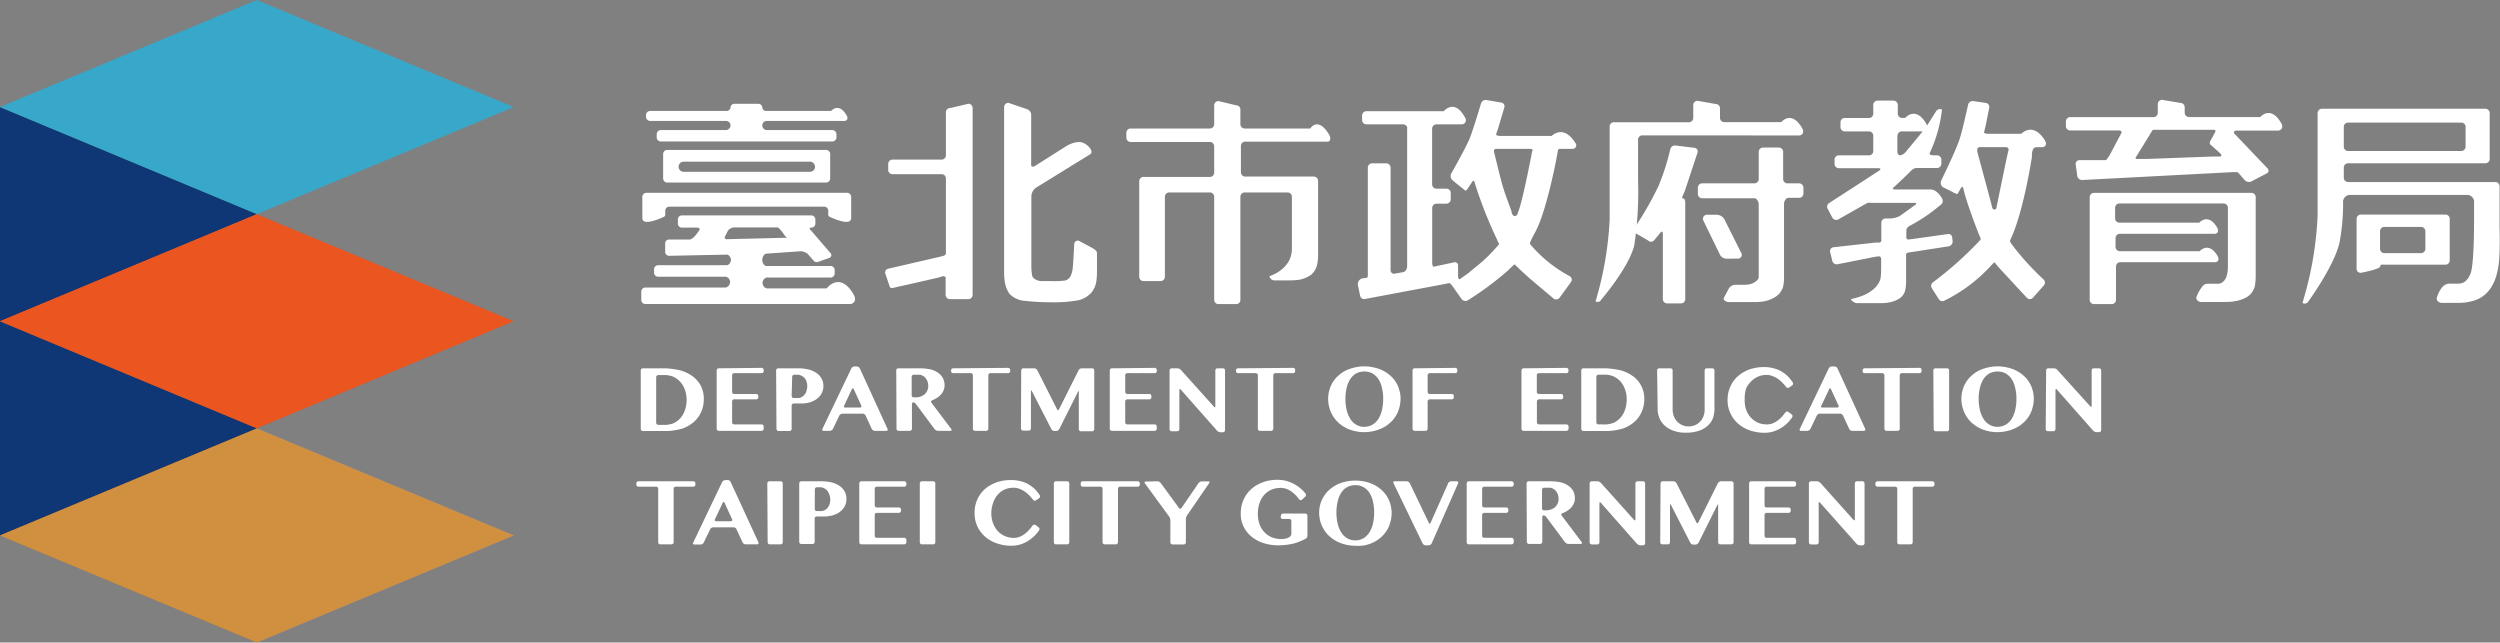 <svg xmlns="http://www.w3.org/2000/svg" viewBox="0 0 283.46 72.85"><rect x="0" y="0" width="283.46" height="72.85" fill="#808080" stroke="none"/><defs><style>.cls-1{fill:#fff;}.cls-2{fill:#0f3675;}.cls-3{fill:#37a7ca;}.cls-4{fill:#ea5520;}.cls-5{fill:#d18f40;}</style></defs><g id="圖層_2" data-name="圖層 2"><g id="圖層_1-2" data-name="圖層 1"><path class="cls-1" d="M72.65,42a.24.24,0,0,1,.24-.24h2.6a11.11,11.11,0,0,1,1.59.22,4.52,4.52,0,0,1,1.45.68,3.31,3.31,0,0,1,.94,1.1,3.27,3.27,0,0,1,.33,1.49,3.56,3.56,0,0,1-.28,1.42,3.39,3.39,0,0,1-.83,1.16,4.17,4.17,0,0,1-1.34.77,8.23,8.23,0,0,1-1.59.27l-.47,0h-2.4a.24.24,0,0,1-.24-.24Zm1.75,5.93a.24.24,0,0,0,.24.24h.46a4,4,0,0,0,.48,0,3.17,3.17,0,0,0,.73-.16,2.36,2.36,0,0,0,.8-.56,2.65,2.65,0,0,0,.54-.91,3.6,3.6,0,0,0,.2-1.23,3.31,3.31,0,0,0-.19-1.11,2.61,2.61,0,0,0-.52-.89,2.41,2.41,0,0,0-.79-.59,3.07,3.07,0,0,0-.77-.19l-.48,0h-.46a.24.24,0,0,0-.24.24Z"/><path class="cls-1" d="M86.35,41.71a.24.24,0,0,1,.24.24v.13a.23.23,0,0,1-.24.23H83.24a.23.23,0,0,0-.23.24v1.88a.23.23,0,0,0,.23.24h2.5a.24.24,0,0,1,.24.24v.14a.23.23,0,0,1-.24.23h-2.5a.23.23,0,0,0-.23.24v2.36a.23.23,0,0,0,.23.24h3.11a.24.24,0,0,1,.24.24v.25a.24.24,0,0,1-.24.24H81.49a.23.23,0,0,1-.23-.24V42a.23.23,0,0,1,.23-.24Z"/><path class="cls-1" d="M88,42a.24.24,0,0,1,.24-.24h2.49a5.71,5.71,0,0,1,.88.12,2.89,2.89,0,0,1,.91.37,1.93,1.93,0,0,1,.61.63,1.67,1.67,0,0,1,.23.88,1.77,1.77,0,0,1-.22.88,2.05,2.05,0,0,1-.58.63,2.55,2.55,0,0,1-.82.37,3.69,3.69,0,0,1-.71.11l-.47,0H90a.24.24,0,0,0-.24.24v2.64a.24.24,0,0,1-.24.24H88.28a.24.24,0,0,1-.24-.24Zm1.76,2.89a.24.24,0,0,0,.24.24h.09l.48,0a.9.9,0,0,0,.28-.08,1.09,1.09,0,0,0,.37-.3,1,1,0,0,0,.22-.43,1.67,1.67,0,0,0,0-1.08,1.11,1.11,0,0,0-.26-.42,1.2,1.2,0,0,0-.4-.26,1,1,0,0,0-.24-.07l-.48,0h0a.24.24,0,0,0-.24.24Z"/><path class="cls-1" d="M97.15,41.55a.42.42,0,0,1,.34.22l3.14,6.86a.14.14,0,0,1-.13.22H99.18a.42.42,0,0,1-.34-.22l-.69-1.51a.41.41,0,0,0-.34-.22H95.52a.44.44,0,0,0-.35.21l-.73,1.52a.41.41,0,0,1-.34.22h-.72a.14.14,0,0,1-.13-.22l3.28-6.86a.42.42,0,0,1,.34-.22ZM95.71,46a.13.13,0,0,0,.13.21h1.68a.15.15,0,0,0,.14-.22l-.86-1.87c-.06-.12-.15-.12-.21,0Z"/><path class="cls-1" d="M101.62,42a.23.23,0,0,1,.23-.24h2.69a6.74,6.74,0,0,1,1,.13,2.7,2.7,0,0,1,.87.41,1.71,1.71,0,0,1,.52.62,1.64,1.64,0,0,1,.17.77,1.43,1.43,0,0,1-.12.58,1.45,1.45,0,0,1-.33.5,2.19,2.19,0,0,1-.52.41c-.2.11-.44.21-.44.21a.17.17,0,0,0-.08.27l2.26,3c.08.1,0,.19-.1.19h-1.42a.56.56,0,0,1-.38-.19l-2.12-2.85a.46.46,0,0,0-.3-.2c-.08,0-.15.11-.15.24v2.76a.24.24,0,0,1-.24.24h-1.28a.23.23,0,0,1-.23-.24Zm1.75,2.81a.22.22,0,0,0,.19.24l.43,0a1.53,1.53,0,0,0,.35-.07,1.59,1.59,0,0,0,.48-.26,1.27,1.27,0,0,0,.31-.41,1.23,1.23,0,0,0,.12-.55,1.46,1.46,0,0,0-.09-.52,1.52,1.52,0,0,0-.24-.41,1.18,1.18,0,0,0-.37-.26.76.76,0,0,0-.23-.08l-.48,0h-.24a.23.23,0,0,0-.23.24Z"/><path class="cls-1" d="M114.3,41.71a.24.24,0,0,1,.24.24v.13a.23.23,0,0,1-.24.23h-2a.24.24,0,0,0-.24.24v6.06a.24.24,0,0,1-.24.24h-1.27a.24.24,0,0,1-.24-.24V42.55a.24.24,0,0,0-.24-.24h-2a.23.23,0,0,1-.23-.23V42a.23.23,0,0,1,.23-.24Z"/><path class="cls-1" d="M115.79,42a.24.24,0,0,1,.24-.24h1.23a.43.43,0,0,1,.35.21l2.25,4.45c.06.12.15.12.21,0l2.23-4.45a.41.41,0,0,1,.34-.21h1.2a.23.23,0,0,1,.23.24v6.66a.23.23,0,0,1-.23.24h-1.28a.24.24,0,0,1-.24-.24V44.43c0-.13,0-.14-.1,0l-2.12,4.23a.45.45,0,0,1-.35.21h-.2a.43.43,0,0,1-.34-.21L117,44.35c-.06-.11-.11-.1-.11,0v4.23a.24.24,0,0,1-.24.24H116a.24.24,0,0,1-.24-.24Z"/><path class="cls-1" d="M130.92,41.71a.24.24,0,0,1,.24.24v.13a.23.23,0,0,1-.24.23h-3.1a.24.24,0,0,0-.24.24v1.88a.24.24,0,0,0,.24.24h2.5a.23.23,0,0,1,.23.24v.14a.23.23,0,0,1-.23.23h-2.5a.24.24,0,0,0-.24.24v2.36a.24.24,0,0,0,.24.24h3.1a.24.24,0,0,1,.24.24v.25a.24.24,0,0,1-.24.24h-4.85a.24.24,0,0,1-.24-.24V42a.24.24,0,0,1,.24-.24Z"/><path class="cls-1" d="M132.61,42a.24.24,0,0,1,.24-.24h.64a.6.6,0,0,1,.4.18l3.76,4.18c.08.1.15.07.15-.06V42a.24.24,0,0,1,.24-.24h.62a.23.23,0,0,1,.24.24v6.77a.24.24,0,0,1-.24.24h-.28a.59.59,0,0,1-.39-.18l-4.11-4.66c-.09-.1-.16-.07-.16.06v4.43a.24.24,0,0,1-.24.24h-.63a.24.24,0,0,1-.24-.24Z"/><path class="cls-1" d="M146.61,41.71a.24.24,0,0,1,.24.24v.13a.23.23,0,0,1-.24.23h-2a.24.24,0,0,0-.24.24v6.06a.24.24,0,0,1-.24.24h-1.27a.24.24,0,0,1-.24-.24V42.55a.24.24,0,0,0-.24-.24h-2a.23.23,0,0,1-.24-.23V42a.23.23,0,0,1,.24-.24Z"/><path class="cls-1" d="M154.7,49a4.44,4.44,0,0,1-1.11-.13,4.1,4.1,0,0,1-1-.36,4.29,4.29,0,0,1-.82-.57,3.49,3.49,0,0,1-.63-.76,3.61,3.61,0,0,1-.4-.92,3.65,3.65,0,0,1,0-2.07,3.41,3.41,0,0,1,.4-.89,3.34,3.34,0,0,1,.63-.73,3.84,3.84,0,0,1,.82-.56,4.54,4.54,0,0,1,1-.34,4.76,4.76,0,0,1,2.21,0,3.93,3.93,0,0,1,1,.35,3.8,3.8,0,0,1,.82.55,3.34,3.34,0,0,1,.63.73,3.11,3.11,0,0,1,.4.89,3.4,3.4,0,0,1,.15,1,3.74,3.74,0,0,1-.15,1.07,3.29,3.29,0,0,1-.4.92,3.22,3.22,0,0,1-.63.75,3.55,3.55,0,0,1-.82.57,4.39,4.39,0,0,1-1,.36A4.94,4.94,0,0,1,154.7,49Zm0-.61a1.78,1.78,0,0,0,.92-.24,2,2,0,0,0,.67-.66,3.22,3.22,0,0,0,.4-1,5.1,5.1,0,0,0,.14-1.27,4.8,4.8,0,0,0-.14-1.24,3,3,0,0,0-.4-1,2.26,2.26,0,0,0-.67-.64,2.05,2.05,0,0,0-1.85,0,2,2,0,0,0-.67.64,3,3,0,0,0-.41,1,5.28,5.28,0,0,0-.14,1.24,5.61,5.61,0,0,0,.14,1.27,3.23,3.23,0,0,0,.41,1,1.84,1.84,0,0,0,.67.66A1.76,1.76,0,0,0,154.7,48.4Z"/><path class="cls-1" d="M165,41.71a.23.23,0,0,1,.24.24v.13a.23.23,0,0,1-.24.23h-2.89a.24.24,0,0,0-.24.24v1.88a.24.24,0,0,0,.24.24h2.49a.24.24,0,0,1,.24.24v.14a.23.23,0,0,1-.24.23h-2.49a.24.24,0,0,0-.24.24v3.09a.24.24,0,0,1-.24.24H160.4a.24.24,0,0,1-.24-.24V42a.23.23,0,0,1,.24-.24Z"/><path class="cls-1" d="M177.6,41.71a.24.24,0,0,1,.24.24v.13a.23.23,0,0,1-.24.23h-3.11a.24.24,0,0,0-.24.24v1.88a.24.24,0,0,0,.24.24H177a.24.24,0,0,1,.24.24v.14a.23.23,0,0,1-.24.23h-2.5a.24.24,0,0,0-.24.24v2.36a.24.24,0,0,0,.24.24h3.11a.24.24,0,0,1,.24.24v.25a.24.24,0,0,1-.24.24h-4.86a.24.24,0,0,1-.24-.24V42a.24.24,0,0,1,.24-.24Z"/><path class="cls-1" d="M179.29,42a.24.24,0,0,1,.24-.24h2.59a11.18,11.18,0,0,1,1.6.22,4.37,4.37,0,0,1,1.44.68,3.19,3.19,0,0,1,.94,1.1,3.27,3.27,0,0,1,.34,1.49,3.57,3.57,0,0,1-.29,1.42,3.26,3.26,0,0,1-.83,1.16,4.06,4.06,0,0,1-1.34.77,8.17,8.17,0,0,1-1.58.27l-.48,0h-2.39a.24.24,0,0,1-.24-.24ZM181,47.88a.24.24,0,0,0,.24.24h.45a3.75,3.75,0,0,0,.48,0,3.31,3.31,0,0,0,.74-.16,2.32,2.32,0,0,0,.79-.56,2.65,2.65,0,0,0,.54-.91,3.6,3.6,0,0,0,.2-1.23,3.08,3.08,0,0,0-.19-1.11,2.59,2.59,0,0,0-.51-.89,2.45,2.45,0,0,0-.8-.59,3.07,3.07,0,0,0-.77-.19l-.48,0h-.45a.24.24,0,0,0-.24.24Z"/><path class="cls-1" d="M187.89,42a.24.24,0,0,1,.24-.24h1.28a.24.24,0,0,1,.24.24v4.11c0,.13,0,.34,0,.47a3.14,3.14,0,0,0,.11.55,2,2,0,0,0,.37.63,1.79,1.79,0,0,0,.58.43,1.88,1.88,0,0,0,.76.16,1.84,1.84,0,0,0,.76-.16,1.76,1.76,0,0,0,.94-1.06,2.35,2.35,0,0,0,.11-.55c0-.13,0-.34,0-.47V42a.24.24,0,0,1,.24-.24h.63a.24.24,0,0,1,.24.24v4.11a3.71,3.71,0,0,1,0,.47,3.82,3.82,0,0,1-.16.81,2.32,2.32,0,0,1-.59.87,2.92,2.92,0,0,1-1,.58,4.48,4.48,0,0,1-1.5.22,3.94,3.94,0,0,1-1.39-.22,2.87,2.87,0,0,1-1-.59,2.33,2.33,0,0,1-.61-.87,3.42,3.42,0,0,1-.19-.81c0-.13,0-.35,0-.48Z"/><path class="cls-1" d="M197.82,45.27A3.37,3.37,0,0,0,198,46.5a2.6,2.6,0,0,0,.56.89,2.34,2.34,0,0,0,.8.55,2.5,2.5,0,0,0,.94.18A1.82,1.82,0,0,0,201,48a2.42,2.42,0,0,0,.6-.35,3.12,3.12,0,0,0,.53-.5c.17-.2.33-.42.33-.42a.24.24,0,0,1,.34,0l.34.25a.24.24,0,0,1,.06.34,6.16,6.16,0,0,1-.43.54,4.13,4.13,0,0,1-.75.62,4,4,0,0,1-.91.43,3.24,3.24,0,0,1-1,.16,5.18,5.18,0,0,1-1.7-.27,4,4,0,0,1-1.33-.76,3.42,3.42,0,0,1-.88-1.18,3.47,3.47,0,0,1-.32-1.53,3.88,3.88,0,0,1,.13-1,4,4,0,0,1,.39-.9,3.44,3.44,0,0,1,.62-.75,4.07,4.07,0,0,1,.83-.57,4,4,0,0,1,1-.36,4.85,4.85,0,0,1,1.16-.13,4,4,0,0,1,1.13.15,3.18,3.18,0,0,1,.94.4,3.59,3.59,0,0,1,.74.61,6,6,0,0,1,.45.58.25.25,0,0,1-.06.33l-.35.25a.25.25,0,0,1-.34-.06s-.17-.22-.35-.41a3.78,3.78,0,0,0-.56-.5,2.59,2.59,0,0,0-.64-.33,1.8,1.8,0,0,0-.69-.13,2.32,2.32,0,0,0-.94.19,2.28,2.28,0,0,0-.78.54A2.72,2.72,0,0,0,198,44,3.61,3.61,0,0,0,197.82,45.27Z"/><path class="cls-1" d="M208,41.55a.41.41,0,0,1,.34.22l3.15,6.86a.15.15,0,0,1-.14.22H210a.39.39,0,0,1-.33-.22l-.7-1.51a.39.39,0,0,0-.34-.22h-2.29a.42.42,0,0,0-.34.21l-.73,1.52a.44.44,0,0,1-.35.22h-.71a.14.14,0,0,1-.14-.22l3.28-6.86a.42.42,0,0,1,.34-.22ZM206.51,46a.13.13,0,0,0,.13.21h1.68a.15.15,0,0,0,.14-.22l-.86-1.87c-.06-.12-.15-.12-.2,0Z"/><path class="cls-1" d="M217.64,41.71a.24.24,0,0,1,.24.24v.13a.23.23,0,0,1-.24.23h-2a.24.24,0,0,0-.24.24v6.06a.24.24,0,0,1-.24.24H213.9a.24.24,0,0,1-.24-.24V42.55a.24.24,0,0,0-.24-.24h-2a.23.23,0,0,1-.23-.23V42a.23.23,0,0,1,.23-.24Z"/><path class="cls-1" d="M219.21,42a.24.24,0,0,1,.24-.24h1.27A.24.24,0,0,1,221,42v6.66a.24.24,0,0,1-.24.24h-1.27a.24.24,0,0,1-.24-.24Z"/><path class="cls-1" d="M226.5,49a4.44,4.44,0,0,1-1.11-.13,4.1,4.1,0,0,1-1-.36,4.29,4.29,0,0,1-.82-.57,3.49,3.49,0,0,1-.63-.76,3.61,3.61,0,0,1-.4-.92,3.65,3.65,0,0,1,0-2.07,3.41,3.41,0,0,1,.4-.89,3.34,3.34,0,0,1,.63-.73,3.84,3.84,0,0,1,.82-.56,4.54,4.54,0,0,1,1-.34,4.76,4.76,0,0,1,2.21,0,3.93,3.93,0,0,1,1,.35,3.8,3.8,0,0,1,.82.55,3.34,3.34,0,0,1,.63.73,3.11,3.11,0,0,1,.4.89,3.4,3.4,0,0,1,.15,1,3.74,3.74,0,0,1-.15,1.07,3.29,3.29,0,0,1-.4.92,3.22,3.22,0,0,1-.63.75,3.55,3.55,0,0,1-.82.57,4.39,4.39,0,0,1-1,.36A4.94,4.94,0,0,1,226.5,49Zm0-.61a1.78,1.78,0,0,0,.92-.24,2,2,0,0,0,.67-.66,3.22,3.22,0,0,0,.4-1,5.1,5.1,0,0,0,.14-1.27,4.8,4.8,0,0,0-.14-1.24,3,3,0,0,0-.4-1,2.26,2.26,0,0,0-.67-.64,2.05,2.05,0,0,0-1.85,0,2,2,0,0,0-.67.64,3,3,0,0,0-.41,1,5.28,5.28,0,0,0-.14,1.24,5.61,5.61,0,0,0,.14,1.27,3.23,3.23,0,0,0,.41,1,1.84,1.84,0,0,0,.67.66A1.76,1.76,0,0,0,226.5,48.4Z"/><path class="cls-1" d="M232,42a.23.23,0,0,1,.24-.24h.64a.57.57,0,0,1,.39.18L237,46.07c.09.1.16.07.16-.06V42a.23.23,0,0,1,.24-.24H238a.24.24,0,0,1,.24.24v6.77A.24.24,0,0,1,238,49h-.28a.62.62,0,0,1-.4-.18l-4.11-4.66c-.08-.1-.15-.07-.15.06v4.43a.24.24,0,0,1-.24.24h-.63a.24.24,0,0,1-.24-.24Z"/><path class="cls-1" d="M78.61,54.57a.24.24,0,0,1,.24.24v.13a.24.24,0,0,1-.24.24h-2a.23.23,0,0,0-.23.24v6.06a.24.24,0,0,1-.24.24H74.86a.23.23,0,0,1-.23-.24V55.42a.24.24,0,0,0-.24-.24h-2a.24.24,0,0,1-.24-.24v-.13a.24.24,0,0,1,.24-.24Z"/><path class="cls-1" d="M82.5,54.42a.41.41,0,0,1,.34.22L86,61.5a.15.15,0,0,1-.14.22H84.53a.39.39,0,0,1-.33-.22L83.5,60a.38.38,0,0,0-.34-.21H80.87a.4.4,0,0,0-.34.21l-.74,1.52a.41.41,0,0,1-.34.22h-.71c-.14,0-.2-.1-.14-.22l3.28-6.87a.43.43,0,0,1,.34-.21Zm-1.44,4.46a.14.14,0,0,0,.13.22h1.68a.15.15,0,0,0,.14-.22L82.15,57c-.06-.12-.15-.12-.2,0Z"/><path class="cls-1" d="M87,54.81a.24.24,0,0,1,.24-.24h1.28a.23.23,0,0,1,.23.24v6.67a.23.23,0,0,1-.23.24H87.28a.24.24,0,0,1-.24-.24Z"/><path class="cls-1" d="M90.62,54.81a.24.24,0,0,1,.24-.24h2l.48,0a6.7,6.7,0,0,1,.89.11,3,3,0,0,1,.91.38,2,2,0,0,1,.61.63,1.67,1.67,0,0,1,.22.88,1.69,1.69,0,0,1-.22.88,2.05,2.05,0,0,1-.58.63,2.67,2.67,0,0,1-.82.37,4.85,4.85,0,0,1-.71.11l-.47,0h-.56a.23.23,0,0,0-.24.23v2.65a.23.23,0,0,1-.23.24H90.86a.24.24,0,0,1-.24-.24Zm1.76,2.9a.24.24,0,0,0,.24.24h.1l.47,0a1.07,1.07,0,0,0,.66-.38,1.59,1.59,0,0,0,.22-.43,1.7,1.7,0,0,0,.07-.51A1.48,1.48,0,0,0,94,56a1.11,1.11,0,0,0-.26-.42,1.16,1.16,0,0,0-.64-.33l-.47,0h0a.23.23,0,0,0-.24.23Z"/><path class="cls-1" d="M102.53,54.57a.24.24,0,0,1,.24.24v.13a.24.24,0,0,1-.24.24H99.42a.24.24,0,0,0-.24.24V57.3a.24.24,0,0,0,.24.24h2.5a.24.24,0,0,1,.24.24v.13a.24.24,0,0,1-.24.24h-2.5a.24.24,0,0,0-.24.24v2.36a.23.23,0,0,0,.24.23h3.11a.24.24,0,0,1,.24.24v.26a.24.24,0,0,1-.24.24H97.67a.24.24,0,0,1-.24-.24V54.81a.24.24,0,0,1,.24-.24Z"/><path class="cls-1" d="M104.29,54.81a.24.24,0,0,1,.24-.24h1.28a.24.24,0,0,1,.24.24v6.67a.24.24,0,0,1-.24.24h-1.28a.24.24,0,0,1-.24-.24Z"/><path class="cls-1" d="M112.4,58.14a3.28,3.28,0,0,0,.21,1.22,2.87,2.87,0,0,0,.56.9,2.5,2.5,0,0,0,1.75.73,1.82,1.82,0,0,0,.7-.13,2.61,2.61,0,0,0,.6-.35,3.18,3.18,0,0,0,.53-.51c.17-.19.33-.41.33-.41a.25.25,0,0,1,.34-.06l.34.26a.25.25,0,0,1,.06.34,5.27,5.27,0,0,1-.43.53,4.41,4.41,0,0,1-.75.62,3.65,3.65,0,0,1-.91.44,3.54,3.54,0,0,1-1,.16,5.18,5.18,0,0,1-1.7-.27,4.1,4.1,0,0,1-1.34-.76,3.69,3.69,0,0,1-.88-1.18,3.64,3.64,0,0,1-.31-1.53,3.88,3.88,0,0,1,.13-1,3.52,3.52,0,0,1,.39-.91,4,4,0,0,1,.62-.75,3.67,3.67,0,0,1,.83-.56,4.4,4.4,0,0,1,1-.37,5.43,5.43,0,0,1,1.16-.12,4.43,4.43,0,0,1,1.13.14,3.5,3.5,0,0,1,1.68,1,4.91,4.91,0,0,1,.45.58.25.25,0,0,1-.06.33l-.36.25a.24.24,0,0,1-.33-.06s-.17-.22-.35-.41a3.72,3.72,0,0,0-.56-.5,3.59,3.59,0,0,0-.64-.34,2,2,0,0,0-.69-.12,2.5,2.5,0,0,0-.94.18,2.36,2.36,0,0,0-.78.55,2.56,2.56,0,0,0-.54.89A3.6,3.6,0,0,0,112.4,58.14Z"/><path class="cls-1" d="M119.49,54.81a.23.23,0,0,1,.23-.24H121a.24.24,0,0,1,.24.24v6.67a.24.24,0,0,1-.24.24h-1.28a.23.23,0,0,1-.23-.24Z"/><path class="cls-1" d="M129,54.57a.24.24,0,0,1,.24.24v.13a.24.24,0,0,1-.24.24h-2a.24.24,0,0,0-.24.24v6.06a.24.24,0,0,1-.24.24h-1.27a.24.24,0,0,1-.24-.24V55.42a.24.24,0,0,0-.24-.24h-2a.24.24,0,0,1-.24-.24v-.13a.24.24,0,0,1,.24-.24Z"/><path class="cls-1" d="M131.23,54.57a.53.53,0,0,1,.38.2l2.07,2.83a.16.16,0,0,0,.28,0l1.93-2.82a.49.49,0,0,1,.37-.2H137c.13,0,.18.09.1.2l-2.51,3.66a.94.94,0,0,0-.13.43v2.62a.24.24,0,0,1-.24.24h-1.28a.24.24,0,0,1-.24-.24V59a.84.84,0,0,0-.14-.43l-2.75-3.77c-.08-.11,0-.2.09-.2Z"/><path class="cls-1" d="M145.24,58.47a.24.24,0,0,1,.24-.24H148a.24.24,0,0,1,.24.24v2.28a.41.41,0,0,1-.21.34s-.25.13-.48.23a6.19,6.19,0,0,1-.73.27,7.34,7.34,0,0,1-1.88.24,5.41,5.41,0,0,1-1.7-.26,4,4,0,0,1-1.34-.73A3.27,3.27,0,0,1,141,59.7a3.24,3.24,0,0,1-.32-1.47,4.07,4.07,0,0,1,.14-1.07,3.77,3.77,0,0,1,.41-.94,3.61,3.61,0,0,1,1.49-1.33,4.56,4.56,0,0,1,1-.37,5.52,5.52,0,0,1,1.17-.12,4.09,4.09,0,0,1,1,.14,4.8,4.8,0,0,1,.93.39,4.9,4.9,0,0,1,.77.56,5.38,5.38,0,0,1,.42.46.27.27,0,0,1,0,.35l-.37.34a.22.22,0,0,1-.32,0s-.17-.23-.33-.41a4.69,4.69,0,0,0-.53-.48,2.89,2.89,0,0,0-.6-.32,1.9,1.9,0,0,0-.68-.11,2.75,2.75,0,0,0-1,.19,2.5,2.5,0,0,0-.82.58,2.65,2.65,0,0,0-.54.93,3.66,3.66,0,0,0-.2,1.24,3.37,3.37,0,0,0,.21,1.23,2.62,2.62,0,0,0,.57.89,2.42,2.42,0,0,0,.85.56,3,3,0,0,0,1,.18,2.59,2.59,0,0,0,.63-.08,1.53,1.53,0,0,0,.33-.15.45.45,0,0,0,.21-.36V59.08a.24.24,0,0,0-.24-.24h-.74a.24.24,0,0,1-.24-.24Z"/><path class="cls-1" d="M153.67,61.88a4.94,4.94,0,0,1-1.1-.13,4.41,4.41,0,0,1-1-.37,3.55,3.55,0,0,1-.82-.57,3.22,3.22,0,0,1-.63-.75,3.8,3.8,0,0,1-.41-.92,4,4,0,0,1-.14-1,3.77,3.77,0,0,1,.14-1,3.44,3.44,0,0,1,.41-.89,3.39,3.39,0,0,1,.63-.74,4.2,4.2,0,0,1,.82-.55,4.38,4.38,0,0,1,1-.35,5.15,5.15,0,0,1,2.21,0,4.29,4.29,0,0,1,1,.35,4,4,0,0,1,.83.56,3.68,3.68,0,0,1,.63.73,3.64,3.64,0,0,1,.55,1.9,3.69,3.69,0,0,1-.15,1.07,3.53,3.53,0,0,1-.4.93,3.8,3.8,0,0,1-.63.75,4.07,4.07,0,0,1-.83.57,4.29,4.29,0,0,1-1,.35A4.44,4.44,0,0,1,153.67,61.88Zm0-.61a1.73,1.73,0,0,0,.92-.24,2,2,0,0,0,.67-.66,3.19,3.19,0,0,0,.41-1,5.52,5.52,0,0,0,.14-1.26,5.37,5.37,0,0,0-.14-1.25,3.05,3.05,0,0,0-.41-1,1.92,1.92,0,0,0-.67-.63,2,2,0,0,0-1.84,0,1.84,1.84,0,0,0-.67.63,3.05,3.05,0,0,0-.41,1,5.37,5.37,0,0,0-.14,1.25,5.52,5.52,0,0,0,.14,1.26,3.19,3.19,0,0,0,.41,1,1.92,1.92,0,0,0,.67.66A1.73,1.73,0,0,0,153.67,61.27Z"/><path class="cls-1" d="M159.51,54.57a.42.42,0,0,1,.34.22l2.16,4.5c.05.12.14.12.19,0l2-4.5a.39.39,0,0,1,.33-.22h.65a.15.15,0,0,1,.15.22l-3,6.82a.42.42,0,0,1-.34.22h-.35a.42.42,0,0,1-.34-.22L158,54.79a.14.14,0,0,1,.13-.22Z"/><path class="cls-1" d="M171.39,54.57a.24.24,0,0,1,.24.24v.13a.24.24,0,0,1-.24.24h-3.1a.24.24,0,0,0-.24.24V57.3a.24.24,0,0,0,.24.24h2.5a.23.23,0,0,1,.23.24v.13a.23.23,0,0,1-.23.24h-2.5a.24.24,0,0,0-.24.24v2.36a.23.23,0,0,0,.24.23h3.1a.24.24,0,0,1,.24.24v.26a.24.24,0,0,1-.24.24h-4.85a.24.24,0,0,1-.24-.24V54.81a.24.24,0,0,1,.24-.24Z"/><path class="cls-1" d="M173.09,54.81a.23.23,0,0,1,.23-.24h2.21l.48,0a5.62,5.62,0,0,1,1,.13,2.51,2.51,0,0,1,.87.41,1.77,1.77,0,0,1,.52.61,1.85,1.85,0,0,1,.17.78,1.39,1.39,0,0,1-.12.57,1.65,1.65,0,0,1-.33.51,2.39,2.39,0,0,1-.52.4,3.13,3.13,0,0,1-.44.21.17.17,0,0,0-.08.28l2.26,3c.08.11,0,.2-.1.2h-1.42a.53.53,0,0,1-.38-.2l-2.12-2.85a.48.48,0,0,0-.3-.19c-.08,0-.15.11-.15.24v2.76a.24.24,0,0,1-.24.24h-1.28a.23.23,0,0,1-.23-.24Zm1.75,2.82a.21.21,0,0,0,.19.23h.42a2,2,0,0,0,.36-.08,1.57,1.57,0,0,0,.48-.25,1.31,1.31,0,0,0,.31-.42,1.19,1.19,0,0,0,.12-.54,1.46,1.46,0,0,0-.09-.52,1.38,1.38,0,0,0-.24-.41,1.22,1.22,0,0,0-.37-.27.9.9,0,0,0-.23-.07l-.48,0h-.24a.23.23,0,0,0-.23.23Z"/><path class="cls-1" d="M180.24,54.81a.24.24,0,0,1,.24-.24h.64a.57.57,0,0,1,.39.18l3.76,4.19c.09.1.16.07.16-.06V54.81a.24.24,0,0,1,.24-.24h.62a.24.24,0,0,1,.24.24v6.78a.24.24,0,0,1-.24.24H186a.62.62,0,0,1-.4-.18L181.5,57c-.08-.1-.15-.07-.15.06v4.43a.24.24,0,0,1-.24.24h-.63a.24.24,0,0,1-.24-.24Z"/><path class="cls-1" d="M188.28,54.81a.24.24,0,0,1,.24-.24h1.23a.42.42,0,0,1,.34.22l2.26,4.45c.06.12.15.12.21,0l2.22-4.45a.44.44,0,0,1,.35-.22h1.19a.24.24,0,0,1,.24.24v6.67a.24.24,0,0,1-.24.24h-1.27a.24.24,0,0,1-.24-.24V57.3c0-.13-.05-.14-.11,0l-2.11,4.23a.44.44,0,0,1-.35.22H192a.44.44,0,0,1-.35-.22l-2.19-4.28c-.06-.12-.11-.11-.11,0v4.23a.24.24,0,0,1-.24.24h-.63a.24.24,0,0,1-.24-.24Z"/><path class="cls-1" d="M203.41,54.57a.24.24,0,0,1,.24.24v.13a.24.24,0,0,1-.24.24H200.3a.23.23,0,0,0-.23.24V57.3a.23.23,0,0,0,.23.24h2.5a.24.24,0,0,1,.24.24v.13a.24.24,0,0,1-.24.24h-2.5a.23.23,0,0,0-.23.24v2.36a.23.23,0,0,0,.23.23h3.11a.24.24,0,0,1,.24.24v.26a.24.24,0,0,1-.24.24h-4.86a.23.23,0,0,1-.23-.24V54.81a.23.23,0,0,1,.23-.24Z"/><path class="cls-1" d="M205.1,54.81a.24.24,0,0,1,.24-.24H206a.62.62,0,0,1,.4.18l3.75,4.19c.09.1.16.07.16-.06V54.81a.24.24,0,0,1,.24-.24h.62a.24.24,0,0,1,.24.24v6.78a.24.24,0,0,1-.24.24h-.28a.57.57,0,0,1-.39-.18L206.37,57c-.09-.1-.16-.07-.16.06v4.43a.24.24,0,0,1-.24.24h-.63a.24.24,0,0,1-.24-.24Z"/><path class="cls-1" d="M219.1,54.57a.24.24,0,0,1,.24.24v.13a.24.24,0,0,1-.24.24h-2a.23.23,0,0,0-.23.24v6.06a.24.24,0,0,1-.24.24h-1.28a.23.23,0,0,1-.23-.24V55.42a.24.24,0,0,0-.24-.24h-2a.24.24,0,0,1-.24-.24v-.13a.24.24,0,0,1,.24-.24Z"/><polygon class="cls-2" points="0 36.43 29.14 48.57 0 60.71 0 36.43"/><polygon class="cls-2" points="0 12.14 29.14 24.28 0 36.43 0 12.14"/><polygon class="cls-3" points="29.14 0 0 12.14 29.14 24.28 58.28 12.14 29.14 0"/><polygon class="cls-4" points="29.14 24.28 0 36.42 29.14 48.57 58.28 36.42 29.14 24.28"/><polygon class="cls-5" points="29.14 48.57 0 60.71 29.14 72.85 58.28 60.71 29.14 48.57"/><path class="cls-1" d="M150.71,15.28c-1.27-2.14-2.15-.71-2.15-.71h-7.43a.49.49,0,0,1-.49-.48V12.43a.48.48,0,0,0-.48-.49l-2-.48a.49.49,0,0,0-.49.48v2.15a.49.49,0,0,1-.48.48h-9a.49.49,0,0,0-.48.49v.55a.49.49,0,0,0,.48.49h9a.48.48,0,0,1,.48.48v3a.48.48,0,0,1-.48.48h-7.53a.49.49,0,0,0-.49.49V31.39a.49.49,0,0,0,.49.48h1.93a.49.49,0,0,0,.49-.48V22.31a.49.49,0,0,1,.48-.49h4.63a.49.49,0,0,1,.48.49V34a.48.48,0,0,0,.49.48h2a.47.47,0,0,0,.48-.48V22.31a.49.49,0,0,1,.49-.49H146a.48.48,0,0,1,.48.49v5.9c0,2.35-2.54,3.1-2.54,3.1a.56.56,0,0,0,.55.48h1.82a7.77,7.77,0,0,0,1-.07,3.4,3.4,0,0,0,1.37-.58,2.23,2.23,0,0,0,.66-1.12,5.13,5.13,0,0,0,.11-1V20.51a.49.49,0,0,0-.49-.49h-7.77a.48.48,0,0,1-.49-.48v-3a.48.48,0,0,1,.49-.48h9.32C150.71,16.1,151,15.84,150.71,15.28Z"/><path class="cls-1" d="M178.6,16.18c-1.26-2-2.5-.93-2.66-.77h-5.88c-.26,0-.45-.08-.42-.19s.13-.4.22-.65l.71-2.4a.42.42,0,0,0-.35-.54l-1.68-.29a.57.57,0,0,0-.62.4s-.89,3-1.3,4-2.08,3.95-2.08,3.95a.63.63,0,0,0,.15.74l.18.15.37.31.38.3.24.19c.2.17.31.33.45.14s.52-.75.62-.91.22-.14.26.05a48.7,48.7,0,0,0,2.56,6.52c0,.08.14.31.21.45a.12.12,0,0,1,0,0,.14.14,0,0,1,0,.07,18.74,18.74,0,0,1-1.94,2L166.44,31l-.9.64c-.12.07-.22-.09-.22-.36V30.12a.36.36,0,0,0-.47-.37l-1.64.35-.65.14c-.09,0-.17-.19-.17-.46V23.57a.49.49,0,0,1,.49-.48H164a.49.49,0,0,0,.49-.49v-.72a.49.49,0,0,0-.49-.49h-1.13a.48.48,0,0,1-.49-.48V14.58a.49.49,0,0,1,.48-.48h2.89c.29,0,.69-.36.29-.89-1.16-2.05-2.34-.6-2.34-.6h-8.77a.49.49,0,0,0-.49.48v.52a.49.49,0,0,0,.49.49h4.14a.52.52,0,0,1,.48.3V30.11c0,.45-.21.7-.47.75l-.94.17a.39.39,0,0,1-.47-.4V19a.49.49,0,0,0-.49-.48h-1.6a.49.49,0,0,0-.49.48V31c0,.27,0,.49-.12.5l-.49.06a.68.68,0,0,0-.5.85l.23,1.09a.47.47,0,0,0,.56.4l9-1.69.57-.12s.22.15.37.38l1,1.42a.55.55,0,0,0,.7.17,35.16,35.16,0,0,0,4.59-3.41l.62-.6a.14.14,0,0,1,.21,0c0,.07,1.58,1.49,1.58,1.49l2.74,2.31a.49.49,0,0,0,.68-.09L178.11,32a.46.46,0,0,0-.1-.67,15.23,15.23,0,0,1-4.52-3.65.13.13,0,0,1,0-.1.38.38,0,0,1,0-.1,12.32,12.32,0,0,1,.58-1.16c1.37-2.52,2.57-9.12,2.57-9.24a.22.22,0,0,1,.2-.2h1.44A.41.41,0,0,0,178.6,16.18Zm-4.87.93s-1,5.32-1.55,6.81c-.05.13-.09.26-.13.37h0a.32.32,0,0,1-.3.2.29.29,0,0,1-.23-.12c-.05-.09-.09-.18-.13-.26l0-.13s-.34-.92-.75-2.07-1-3.74-1.25-4.72a.17.17,0,0,1,0-.07.23.23,0,0,1,.23-.24h3.95a.21.21,0,0,1,.16.08.16.16,0,0,1,.06.13Z"/><path class="cls-1" d="M220.94,27.93a.57.57,0,0,0,.46-.57l-.05-.42a.42.42,0,0,0-.5-.4l-3.93.55-.53.07a.25.25,0,0,1-.24-.18,1.12,1.12,0,0,1,0-.27h0c0-.13,0-.46,0-.59s.06-.37.54-.6a19,19,0,0,0,2-1.24c.79-.58,1.4-1.09,1.4-1.09a.53.53,0,0,0,.09-.71s-.51-1-1.3-1h-4c-.27,0-.34-.11-.16-.25s2-1.87,2-1.91a.9.9,0,0,1,.55-.27h2.37a.49.49,0,0,0,.48-.48V18.1a.49.49,0,0,0-.48-.49h-.37c-.27,0-.55-.08-.48-.23s.07-.16.1-.23a15.62,15.62,0,0,0,1.3-4.73.54.54,0,0,0-.68.21l-1,1.59-.13-.24c-1.2-2-2.36-.61-2.36-.61h-.37a.47.47,0,0,1-.47-.48v-1a.49.49,0,0,0-.49-.48h-1.81a.49.49,0,0,0-.48.48v1a.49.49,0,0,1-.49.49h-2.75a.48.48,0,0,0-.48.48v.56a.49.49,0,0,0,.48.48h2.75a.49.49,0,0,1,.49.49v1.76a.48.48,0,0,1-.48.46h-3.42a.49.49,0,0,0-.49.49v.49a.49.49,0,0,0,.49.48h4.46c.27,0,.33.12.13.26S207.43,23,207.43,23a.5.5,0,0,0-.21.66l.53,1a.51.51,0,0,0,.66.23l2.89-1.64.46-.25a3.8,3.8,0,0,1,.51,0h4.78c.27,0,.3.11.07.26l-1.74,1.25a2.9,2.9,0,0,1-1.08.26h-.5a.49.49,0,0,0-.49.48V27a1.23,1.23,0,0,1,0,.29.27.27,0,0,1-.24.22h0l-.47,0-4.68.52a.44.44,0,0,0-.42.51l.24,1a.53.53,0,0,0,.56.43l4.24-.84.49-.07h0a.28.28,0,0,1,.26.24,1.8,1.8,0,0,1,0,.21v.61c0,.26,0,1-.05,1.29,0,.42-.53,1.91-3.28,2.48-.26.05.29.48.56.48h2.9a5.16,5.16,0,0,0,.78-.08,3.21,3.21,0,0,0,1.17-.45A1.55,1.55,0,0,0,216,33a4.41,4.41,0,0,0,.12-1V29.16a2.66,2.66,0,0,1,0-.3h0a.25.25,0,0,1,.22-.22h0l.47-.07Zm-5.79-12.54a.48.48,0,0,1,.48-.49H218l-.15.18c-.14.19-1.74,2.11-1.74,2.11a1,1,0,0,1-.71.42c-.15,0-.27-.21-.27-.46V15.39Zm15.77,1.3h.61c.33,0,.63-.28.33-.77-1.34-2.15-2.65-.78-2.68-.75H225.4c-.27,0-.46-.08-.44-.18s.1-.39.16-.65l.43-2.14a.45.45,0,0,0-.4-.53l-1.42-.21a.54.54,0,0,0-.58.42s-.68,3.11-1,4c-.12.34-.28.73-.45,1.14-.68,1.59-1.61,3.47-1.61,3.47a.63.63,0,0,0,.2.73s.72.35,1.08.54.55.28.6.2.26-.46.37-.64.21-.16.26,0,.13.58.21.83c.53,1.77,1.46,4.19,1.73,4.81a.2.2,0,0,1,0,.24h0A40.22,40.22,0,0,1,219.18,32a.5.5,0,0,0-.14.68l.79,1.24a.49.49,0,0,0,.67.15,17.79,17.79,0,0,0,4.95-3.63c.18-.19.46-.5.65-.68a.14.14,0,0,1,.12.06c.05.07.24.31.41.51l3.19,3.44a.46.46,0,0,0,.67,0l1.23-1.38a.5.5,0,0,0,0-.69,31.17,31.17,0,0,1-3.19-3.44q-.3-.39-.6-.81a.3.3,0,0,1,0-.23h0c1.5-3.11,2.46-9.45,2.46-9.45C230.38,17.45,230.38,16.69,230.92,16.69Zm-4.55,6.83c0,.13-.11.24-.24.24a.26.26,0,0,1-.24-.22c-.4-1.57-1.7-6.33-1.7-6.35s0-.17,0-.23a.28.28,0,0,1,.28-.28h3a.25.25,0,0,1,.18.08.31.31,0,0,1,.08.11.43.43,0,0,1,0,.19C227.66,17.19,226.68,22,226.37,23.52Z"/><path class="cls-1" d="M258.61,13.89c-1.15-1.92-2.25-.71-2.33-.62h-8.09a.49.49,0,0,1-.48-.48v-.63a.49.49,0,0,0-.49-.49l-2.07-.35a.48.48,0,0,0-.49.48v1a.49.49,0,0,1-.48.48h-9.45a.49.49,0,0,0-.49.49v.54a.49.49,0,0,0,.49.48h5.54c.27,0,.32.2.25.32s-1.35,2.54-1.35,2.54l-.32.45a.2.2,0,0,1-.11.06h-.2l-2.77,0a.42.42,0,0,0-.42.48l.18,1.31a.56.56,0,0,0,.56.46l17-.89.56,0a.16.16,0,0,1,.11.05s.2.21.37.41l.39.45a.65.65,0,0,0,.75.14l1.74-.91a.34.34,0,0,0,.09-.57l-3.73-3.91c-.14-.16-.08-.37.23-.37h4.71C258.61,14.78,259,14.48,258.61,13.89Zm-6.92,3.86-.82,0-7.41.27-1.15,0c-.17,0-.22-.1-.12-.23s1.45-2.35,1.81-2.93h0a.22.22,0,0,1,.21-.14H251c.27,0,.23.12.11.36l-.42.77c-.14.23-.23.43,0,.6l.5.44.61.56C251.91,17.63,251.87,17.74,251.69,17.75Z"/><path class="cls-1" d="M255.24,21.87H237.43a.48.48,0,0,0-.49.48V34a.48.48,0,0,0,.49.48h2a.48.48,0,0,0,.49-.48V30.22a.49.49,0,0,1,.48-.49h10.77c.24,0,.55-.25.24-.75-1-1.65-2-.5-2-.5h-9.06a.49.49,0,0,1-.48-.49V27a.49.49,0,0,1,.48-.49h10.77c.24,0,.55-.25.24-.75-1-1.66-2-.51-2-.51h-9.06a.49.49,0,0,1-.48-.49V23.56a.49.49,0,0,1,.48-.49h11.82a.49.49,0,0,1,.49.49v6.53c0,.52,0,1.85-1,2.08l-.21,0h-1c-.27,0-.49,0-.81.48a3.87,3.87,0,0,0-.57,1.1c0,.27.27.49.54.49H252c.26,0,1.06,0,1.32-.08a3.86,3.86,0,0,0,1.43-.47,2,2,0,0,0,.93-1.34,7.61,7.61,0,0,0,.08-1V22.35A.48.48,0,0,0,255.24,21.87Z"/><path class="cls-1" d="M192.1,16.76,190,16.5a.56.56,0,0,0-.61.39,26.53,26.53,0,0,1-1.34,4.2,36.83,36.83,0,0,1-2.66,4.65.57.57,0,0,0,.09.72l1.41.82a.45.45,0,0,0,.63,0c.15-.17.62-.75.76-.92s.26-.1.26.16v7.39a.49.49,0,0,0,.48.49h1.58a.48.48,0,0,0,.48-.49V23c0-.27-.09-.49-.21-.49a.13.13,0,0,1-.12-.2l.28-.65,1.45-4.38A.41.41,0,0,0,192.1,16.76Z"/><path class="cls-1" d="M204,20.79h-1.33a.49.49,0,0,1-.49-.48V17.22a.49.49,0,0,0-.48-.49H199.9a.49.49,0,0,0-.49.49v3.09a.49.49,0,0,1-.48.48H193a.49.49,0,0,0-.49.49V22a.49.49,0,0,0,.49.48h5.93c.26,0,.48.4.48.67v7.16c0,.27,0,.88,0,1.14s-.57.84-1.55.84h-1a.9.9,0,0,0-.87.48l-.53,1c-.13.24.27.48.54.48h3a6.12,6.12,0,0,0,1-.08,3.71,3.71,0,0,0,1.44-.6,2.09,2.09,0,0,0,.72-1,4.26,4.26,0,0,0,.12-1V23.1c0-.27.22-.67.49-.67H204a.49.49,0,0,0,.48-.48v-.67A.49.49,0,0,0,204,20.79Z"/><path class="cls-1" d="M197.09,29.32a.42.42,0,0,0,.34-.64l-1.82-3.63a1.06,1.06,0,0,0-1-.7h-1a.46.46,0,0,0-.48.65L195,28.85a.86.86,0,0,0,.76.48Z"/><path class="cls-1" d="M198.61,15.36H204c.29,0,.67-.31.29-.9-1.19-2-2.33-.61-2.33-.61H195.5a.49.49,0,0,1-.48-.49V12.28a.49.49,0,0,0-.49-.49l-2.06-.36a.48.48,0,0,0-.48.49v1.45a.49.49,0,0,1-.49.49H183a.48.48,0,0,0-.49.48V24.91a38.86,38.86,0,0,1-1.6,9.26.44.44,0,0,0,.63-.18s3.14-3.64,3.76-6.17a40.29,40.29,0,0,0,.43-7.33c0-.14,0-.33,0-.51s0-.34,0-.46V15.84a.48.48,0,0,1,.48-.49h12.39Z"/><path class="cls-1" d="M277.76,29.52v-4.7a.48.48,0,0,0-.48-.49h-9.59a.49.49,0,0,0-.49.49v5.63a.45.45,0,0,0,.49.48c.58-.1,2.19-.46,2.19-.72s.22-.2.48-.2h6.92A.48.48,0,0,0,277.76,29.52ZM275,28.21a.49.49,0,0,1-.49.49h-4.16a.49.49,0,0,1-.49-.49v-2a.49.49,0,0,1,.49-.48h4.16a.49.49,0,0,1,.49.48Z"/><path class="cls-1" d="M280.36,34.13c2.77-.75,3-3.94,3.05-5.54s0-2.7,0-2.7V21.13a.48.48,0,0,0-.48-.49H266.23a.49.49,0,0,1-.48-.49V19a.49.49,0,0,1,.48-.49H281.8a.48.48,0,0,0,.49-.48V12.82a.49.49,0,0,0-.49-.49H263.27a.49.49,0,0,0-.49.49v3.95s0,1,0,2.4h0v5.28a39.27,39.27,0,0,1-1.55,9.33l-.16.57a.47.47,0,0,0,.67-.19s2.85-3.89,3.51-6.59a23.68,23.68,0,0,0,.42-4.58h0a.79.79,0,0,1,.77-.89h13.31a.79.79,0,0,1,.77.89V24.7c0,3.35-.13,5.67-.41,6.34s-.67,1.12-1.39,1.12h-1a1.12,1.12,0,0,0-.87.48,3.13,3.13,0,0,0-.57,1.22c0,.26.29.48.56.48h2a6.36,6.36,0,0,0,1-.09S280,34.21,280.36,34.13ZM265.75,14.38a.48.48,0,0,1,.48-.48h12.85a.48.48,0,0,1,.48.48v2.26a.49.49,0,0,1-.48.48H266.23a.49.49,0,0,1-.48-.48Z"/><path class="cls-1" d="M123.92,28.16c-.6-.34-1.62-.87-1.62-.87a.41.41,0,0,0-.5.39s-.1,2.12-.16,2.59a2.83,2.83,0,0,1-.29,1.11,1,1,0,0,1-.56.42,8.24,8.24,0,0,1-1.58.07h-1.06a1.38,1.38,0,0,1-.88-.28.63.63,0,0,1-.24-.33,6.12,6.12,0,0,1-.09-1v-8a1.26,1.26,0,0,1,.56-1l6.14-3.79c.26-.21.09-.77-.71-1.22s-2,.3-2,.3l-3.7,2.34h0a.5.5,0,0,1-.12,0,.2.2,0,0,1-.19-.12h0a.13.13,0,0,1,0-.06.61.61,0,0,1,0-.15V13a.69.69,0,0,0-.48-.62l-2.1-.72a.49.49,0,0,0-.49.48V30.9a7.75,7.75,0,0,0,.07,1,3.32,3.32,0,0,0,.54,1.42,2.73,2.73,0,0,0,1.85.8,24.57,24.57,0,0,0,2.7.15,15.87,15.87,0,0,0,3.29-.23,2.89,2.89,0,0,0,1.47-.89,2.69,2.69,0,0,0,.53-1.2,7.77,7.77,0,0,0,.08-1V28.74C124.4,28.47,124.15,28.3,123.92,28.16Z"/><path class="cls-1" d="M109.83,11.76l-2.09.49a.48.48,0,0,0-.49.48v4.89a.49.49,0,0,1-.48.48h-5.58a.48.48,0,0,0-.48.47v.71a.48.48,0,0,0,.48.47h5.58a.48.48,0,0,1,.48.48v8.23a2.3,2.3,0,0,1,0,.28A.35.35,0,0,1,107,29l-.43.11-5.84,1.35a.44.44,0,0,0-.35.56l.5,1.47c.07.25.34.17.6.1l4.94-1.12.48-.15h0l.11,0a.23.23,0,0,1,.21.16.88.88,0,0,1,0,.24v1.71a.49.49,0,0,0,.49.49h2.09a.49.49,0,0,0,.48-.49V12.25A.49.49,0,0,0,109.83,11.76Z"/><path class="cls-1" d="M75.28,24.58h0a.26.26,0,0,0,.15-.24v-.45a.47.47,0,0,1,.47-.46H93.45a.47.47,0,0,1,.46.46v.45a.27.27,0,0,0,.15.24h0c.56.26,2.45,1.08,2.45.14v-2.4a.47.47,0,0,0-.47-.46H73.3a.47.47,0,0,0-.47.46v2.4C72.83,25.66,74.72,24.84,75.28,24.58Z"/><path class="cls-1" d="M96.74,33.31c-1.53-2.56-3-.63-3-.61H87.07a.2.2,0,0,1-.11,0,.63.63,0,0,1-.5-.62.64.64,0,0,1,.46-.61.33.33,0,0,1,.15,0h7.1a.47.47,0,0,0,.47-.47v-.38a.47.47,0,0,0-.47-.46H86.89c-.25,0-.46-.39-.46-.65v-.07c0-.26.2-.66.46-.68l3.85-.27a1.33,1.33,0,0,1,.82.28l.74.84c.19.18.45.11.69,0l1.07-.38a.33.33,0,0,0,.08-.56l-2.22-2.58c-.2-.15-.17-.28.08-.28a.46.46,0,0,0,.45-.47v-.45a.47.47,0,0,0-.47-.47H77.32a.46.46,0,0,0-.46.47v.45a.46.46,0,0,0,.46.47h1.73c.26,0,.35.17.19.38l-.32.43c-.16.2-.5.55-.75.54l-2.31,0a.43.43,0,0,0-.44.46l0,1A.48.48,0,0,0,76,29l6.41-.13c.26,0,.47.36.47.59s-.21.61-.47.61H74.63a.47.47,0,0,0-.47.46v.38a.47.47,0,0,0,.47.47h7.55a.24.24,0,0,1,.15,0,.63.63,0,0,1,.45.6.65.65,0,0,1-.48.62l-.12,0h-9a.47.47,0,0,0-.47.47V34a.47.47,0,0,0,.47.47H96.37C96.74,34.48,97.24,34.08,96.74,33.31Zm-14.3-6.19c-.26,0-.35-.16-.2-.37l.29-.59a1,1,0,0,1,.73-.38h4.89c.25,0,.84,1,1,1.13s.1.05-.16.05Z"/><path class="cls-1" d="M73.71,13.71h8.65a.52.52,0,0,1,.47.5.55.55,0,0,1-.47.54H74.93a.47.47,0,0,0-.47.47v.35a.47.47,0,0,0,.47.47H94.37a.47.47,0,0,0,.47-.47v-.35a.47.47,0,0,0-.47-.47H86.89a.55.55,0,0,1-.46-.53.52.52,0,0,1,.46-.51h8.87c.21,0,.5-.23.21-.67-.85-1.42-1.68-.53-1.74-.46H86.89a.44.44,0,0,1-.46-.4.44.44,0,0,0-.47-.41H83.29a.44.44,0,0,0-.46.41.44.44,0,0,1-.47.4H73.71a.47.47,0,0,0-.46.47v.19A.47.47,0,0,0,73.71,13.71Z"/><path class="cls-1" d="M93.66,17h-18a.47.47,0,0,0-.47.47v2.77a.47.47,0,0,0,.47.46h18a.47.47,0,0,0,.47-.46V17.5A.47.47,0,0,0,93.66,17ZM92.41,18.9a.58.58,0,0,1-.58.58H77.52a.58.58,0,0,1-.58-.58v0a.58.58,0,0,1,.58-.57H91.83a.58.58,0,0,1,.58.57Z"/></g></g></svg>
